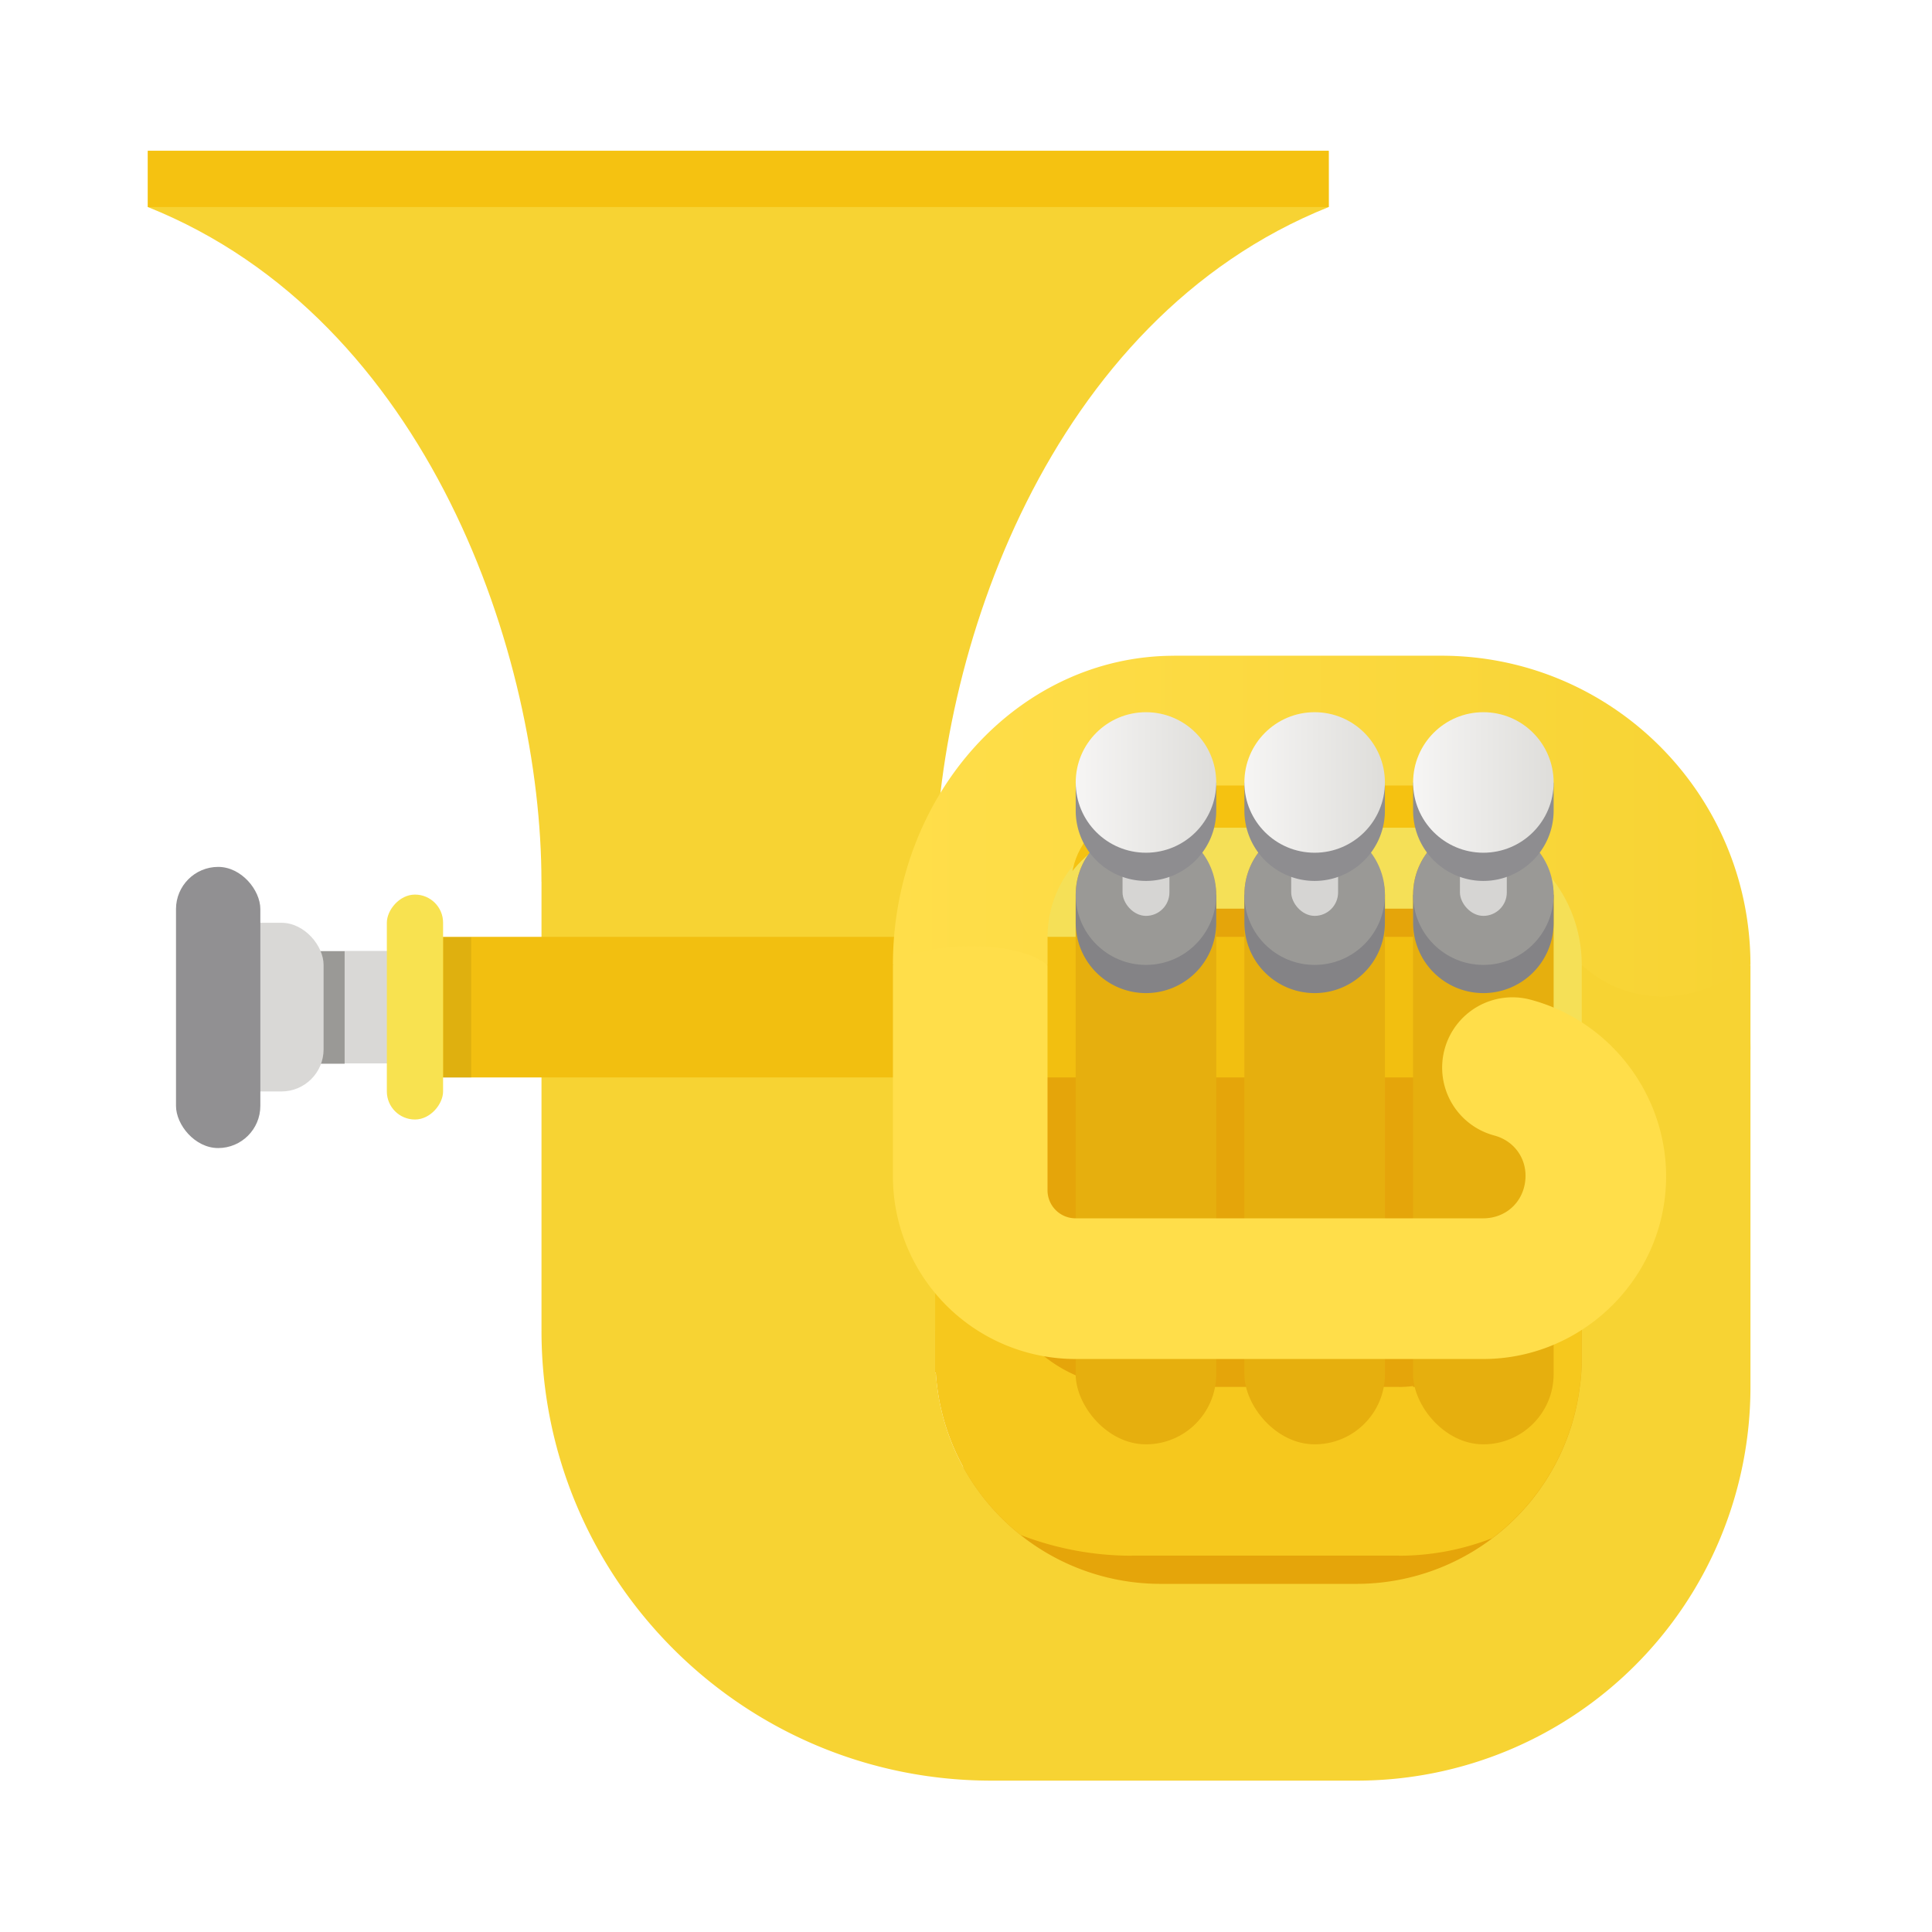 <svg width="64" height="64" enable-background="new" version="1.0" viewBox="0 0 64 64" xmlns="http://www.w3.org/2000/svg" xmlns:xlink="http://www.w3.org/1999/xlink">
 <title>Adwaita Icon Template</title>
 <defs>
  <linearGradient id="linearGradient472486">
   <stop stop-color="#f6f5f4" offset="0"/>
   <stop stop-color="#deddda" offset="1"/>
  </linearGradient>
  <clipPath id="clipPath539312-4">
   <path d="m77 212c-11.046 0-20 9.85-20 22h11v-2a8 8 0 0 1 2.344-5.656 8 8 0 0 1 5.656-2.344v0.07a9 9 0 0 1 0.127-0.021c0.288-0.03 0.578-0.049 0.873-0.049h19c5.523 0 10 4.477 10 10 3.299 3 7.982 2.979 12 0 0-12.15-9.85-22-22-22z" fill="#ffa348"/>
  </clipPath>
  <filter id="filter539308-1" x="-.194" y="-.233" width="1.388" height="1.466" color-interpolation-filters="sRGB">
   <feGaussianBlur stdDeviation="1.077"/>
  </filter>
  <linearGradient id="linearGradient528508-6" x1="70" x2="80" y1="228" y2="228" gradientTransform="matrix(.281 0 0 .281 21.614 -35.66)" gradientUnits="userSpaceOnUse" xlink:href="#linearGradient472486"/>
  <linearGradient id="linearGradient7938" x1="70" x2="80" y1="228" y2="228" gradientTransform="matrix(.281 0 0 .281 14.877 -35.66)" gradientUnits="userSpaceOnUse" xlink:href="#linearGradient472486"/>
  <linearGradient id="linearGradient7948" x1="70" x2="80" y1="228" y2="228" gradientTransform="matrix(.281 0 0 .281 18.246 -35.66)" gradientUnits="userSpaceOnUse" xlink:href="#linearGradient472486"/>
  <linearGradient id="linearGradient6" x1="22.877" x2="40" y1="185.21" y2="185.21" gradientTransform="translate(8,-156)" gradientUnits="userSpaceOnUse">
   <stop stop-color="#ffde4a" offset="0"/>
   <stop stop-color="#f7d333" offset="1"/>
  </linearGradient>
 </defs>
 <g transform="matrix(1.659 0 0 1.659 -21.646 -21.096)">
  <path d="m39.579 16.85c-5.614 2.246-7.86 8.982-7.86 13.474-0.947 2.339-6.878 2.22-7.86 0 0-4.491-2.246-11.228-7.86-13.474v-1.123h23.579z" enable-background="new" fill="#f7d333"/>
  <rect transform="rotate(-90)" x="-16.85" y="16" width="1.123" height="23.579" enable-background="new" fill="#f5c211"/>
  <rect x="32.281" y="26.37" width="13.474" height="18.526" rx="2.807" ry="2.807" enable-background="new" fill="#e5a50a" stroke-width=".07"/>
  <path d="m40.982 40.41h-5.333v3.368h5.333zm2.525-2.807v0.561a2.246 2.246 0 0 1-0.656 1.588 2.246 2.246 0 0 1-1.588 0.658v-0.019a2.526 2.526 0 0 1-0.037 6e-3c-0.081 8e-3 -0.161 0.014-0.244 0.014-0.366 1.415-0.281 2.588 0 3.369 0.653 0 1.279-0.124 1.861-0.35a4.491 4.491 0 0 0 1.748-3.019c0.025-0.171 0.038-0.345 0.039-0.518v-2.289h-1.096zm-12.273-0.629c-0.585 7.3e-4 -1.196 0.211-1.76 0.629 0 0.256 0.017 0.508 0.047 0.756 0.995 0.157 1.827 0.465 2.197 0.928v0.842h0.016c0.063 0.991 0.452 1.934 1.107 2.68 0.179 0.205 0.376 0.39 0.586 0.557 0.69 0.266 1.437 0.414 2.221 0.414 0.281-1.339 0.384-2.169 0-3.369-1.55 0-2.807-1.256-2.807-2.807-0.463-0.421-1.022-0.63-1.607-0.629z" fill="#f6c81d"/>
  <path d="m41.825 27.5c-0.281 1.339-0.384 2.168 0 3.368 1.55 0 2.246 1.257 2.246 2.807 0.926 0.842 2.802 0.836 3.93 0 0-3.411-2.765-6.175-6.175-6.175z" fill="#f5e057"/>
  <path d="m36.491 27.5c-3.1 0-5.614 2.765-5.614 6.175h3.088v-0.561a2.246 2.246 0 0 1 0.658-1.588 2.246 2.246 0 0 1 1.588-0.658v0.02a2.526 2.526 0 0 1 0.036-6e-3c0.081-8e-3 0.162-0.014 0.245-0.014 0.366-1.415 0.281-2.587 0-3.368z" fill="#f5e057"/>
  <path d="m36.491 30.86h5.333v-3.368h-5.333z" fill="#f5e057"/>
  <rect transform="matrix(0,1,1,0,0,0)" x="30.33" y="23.86" width="8.957" height="7.86" enable-background="new" fill="#f7d333"/>
  <path d="m42.463 34.23h-21.13v-2.807h21.13c2.045 1.126 0.557 1.923 0 2.807z" enable-background="new" fill="#f2bf10"/>
  <path d="m44.631 31.99v7.904c-0.001 0.173-0.014 0.346-0.039 0.518a4.491 4.491 0 0 1-4.451 3.93h-3.93c-1.291-3e-3 -2.518-0.561-3.369-1.531-0.655-0.746-1.044-1.689-1.107-2.68h-0.016v-0.842c-1.123-1.403-6.456-1.403-7.859 0 0 4.961 4.022 8.982 8.982 8.982h7.299a7.86 7.86 0 0 0 7.859-7.859v-8.422h-3.369z" enable-background="new" fill="#f7d333"/>
  <rect transform="scale(1,-1)" x="17.123" y="-33.95" width="4.491" height="2.246" enable-background="new" fill="#d9d8d6" stroke-width=".561"/>
  <rect transform="matrix(0,1,1,0,0,0)" x="31.71" y="19.368" width="2.246" height=".561" enable-background="new" fill="#9a9996"/>
  <rect transform="scale(-1)" x="-19.509" y="-34.51" width="2.386" height="3.368" rx=".842" ry=".842" enable-background="new" fill="#d9d8d6"/>
  <rect transform="scale(-1)" x="-18.246" y="-35.64" width="1.684" height="5.614" rx=".842" ry=".842" enable-background="new" fill="#919092"/>
  <rect transform="matrix(0,1,1,0,0,0)" x="31.43" y="21.895" width="2.807" height=".561" enable-background="new" fill="#000000" fill-opacity=".08"/>
  <rect transform="scale(1,-1)" x="20.772" y="-35.07" width="1.123" height="4.491" rx=".561" ry=".561" enable-background="new" fill="#f8e250" stroke-width=".561"/>
  <path d="m36.492 25.81c-3.1 0-5.615 2.763-5.615 6.174h3.088v-0.561a2.246 2.246 0 0 1 0.658-1.588 2.246 2.246 0 0 1 1.588-0.658v0.019a2.526 2.526 0 0 1 0.035-6e-3c0.081-8e-3 0.163-0.014 0.246-0.014h5.332c1.55 0 2.807 1.256 2.807 2.807 0.926 0.842 2.241 0.836 3.369 0 0-3.411-2.765-6.174-6.176-6.174h-5.332z" fill="url(#linearGradient6)"/>
  <path transform="matrix(.281 0 0 .281 14.877 -33.7)" d="m79 224c-2.122 3.2e-4 -4.156 0.843-5.656 2.344-1.5 1.5-0.343 3.535-0.344 5.656v2l4 12c0.35 1.051 0.892 2 2 2h17c1.108 0 1.731-0.925 2-2l3-12c1.339-5.358-1.477-10-7-10h-14c-0.295 0-0.586 0.019-0.873 0.049-0.042 7e-3 -0.085 0.014-0.127 0.021z" clip-path="url(#clipPath539312-4)" fill="#f5c211" filter="url(#filter539308-1)" stroke="#f5c211" stroke-width="6"/>
  <rect x="34.526" y="29.18" width="2.807" height="12.376" rx="1.403" ry="1.403" enable-background="new" fill="#e6af0e"/>
  <path d="m35.93 29.74a1.403 1.403 0 0 0-1.284 0.842h-0.119v0.561a1.403 1.403 0 0 0 1.403 1.403 1.403 1.403 0 0 0 1.403-1.403v-0.561h-0.118a1.403 1.403 0 0 0-1.286-0.842z" fill="#848386" stroke-width=".07"/>
  <circle cx="35.93" cy="30.58" r="1.403" fill="#9a9996" stroke-width=".07"/>
  <rect x="35.462" y="29.32" width=".936" height="1.684" rx=".468" ry=".468" enable-background="new" fill="#d6d5d3" stroke-width=".561"/>
  <path d="m35.93 27.5a1.403 1.403 0 0 0-1.284 0.842h-0.119v0.561a1.403 1.403 0 0 0 1.403 1.403 1.403 1.403 0 0 0 1.403-1.403v-0.561h-0.118a1.403 1.403 0 0 0-1.286-0.842z" fill="#8e8d90" stroke-width=".07"/>
  <circle cx="35.93" cy="28.34" r="1.403" fill="url(#linearGradient7938)" stroke-width=".07"/>
  <rect x="37.895" y="29.18" width="2.807" height="12.376" rx="1.403" ry="1.403" enable-background="new" fill="#e6af0e"/>
  <path d="m39.298 29.74a1.403 1.403 0 0 0-1.284 0.842h-0.119v0.561a1.403 1.403 0 0 0 1.403 1.403 1.403 1.403 0 0 0 1.403-1.403v-0.561h-0.118a1.403 1.403 0 0 0-1.286-0.842z" fill="#848386" stroke-width=".07"/>
  <circle cx="39.298" cy="30.58" r="1.403" fill="#9a9996" stroke-width=".07"/>
  <rect x="38.83" y="29.32" width=".936" height="1.684" rx=".468" ry=".468" enable-background="new" fill="#d6d5d3" stroke-width=".561"/>
  <path d="m39.298 27.5a1.403 1.403 0 0 0-1.284 0.842h-0.119v0.561a1.403 1.403 0 0 0 1.403 1.403 1.403 1.403 0 0 0 1.403-1.403v-0.561h-0.118a1.403 1.403 0 0 0-1.286-0.842z" fill="#8e8d90" stroke-width=".07"/>
  <circle cx="39.298" cy="28.34" r="1.403" fill="url(#linearGradient7948)" stroke-width=".07"/>
  <rect x="41.263" y="29.18" width="2.807" height="12.376" rx="1.403" ry="1.403" enable-background="new" fill="#e6af0e"/>
  <path d="m42.667 29.74a1.403 1.403 0 0 0-1.284 0.842h-0.119v0.561a1.403 1.403 0 0 0 1.403 1.403 1.403 1.403 0 0 0 1.403-1.403v-0.561h-0.118a1.403 1.403 0 0 0-1.286-0.842z" fill="#848386" stroke-width=".07"/>
  <circle cx="42.667" cy="30.58" r="1.403" fill="#9a9996" stroke-width=".07"/>
  <rect x="42.199" y="29.32" width=".936" height="1.684" rx=".468" ry=".468" enable-background="new" fill="#d6d5d3" stroke-width=".561"/>
  <path d="m42.667 27.5a1.403 1.403 0 0 0-1.284 0.842h-0.119v0.561a1.403 1.403 0 0 0 1.403 1.403 1.403 1.403 0 0 0 1.403-1.403v-0.561h-0.118a1.403 1.403 0 0 0-1.286-0.842z" fill="#8e8d90" stroke-width=".07"/>
  <circle cx="42.667" cy="28.34" r="1.403" fill="url(#linearGradient528508-6)" stroke-width=".07"/>
  <path d="m32.445 31.61c-0.624 0-1.256 0.126-1.568 0.381v4.211c-1.45e-4 0.968 0.384 1.898 1.068 2.582 0.684 0.684 1.612 1.069 2.58 1.068h8.141c1.82 0 3.381-1.369 3.619-3.174 0.238-1.805-0.915-3.529-2.674-4a1.403 1.403 0 0 0-1.719 0.992 1.403 1.403 0 0 0 0.992 1.719c0.419 0.112 0.674 0.494 0.617 0.924-0.057 0.43-0.403 0.73-0.836 0.73h-8.141c-0.149-2e-5 -0.291-0.059-0.396-0.164-0.105-0.105-0.164-0.248-0.164-0.396v-4.492c-0.281-0.255-0.896-0.381-1.52-0.381z" enable-background="new" fill="#ffde4a" stroke-width=".07"/>
 </g>
</svg>
